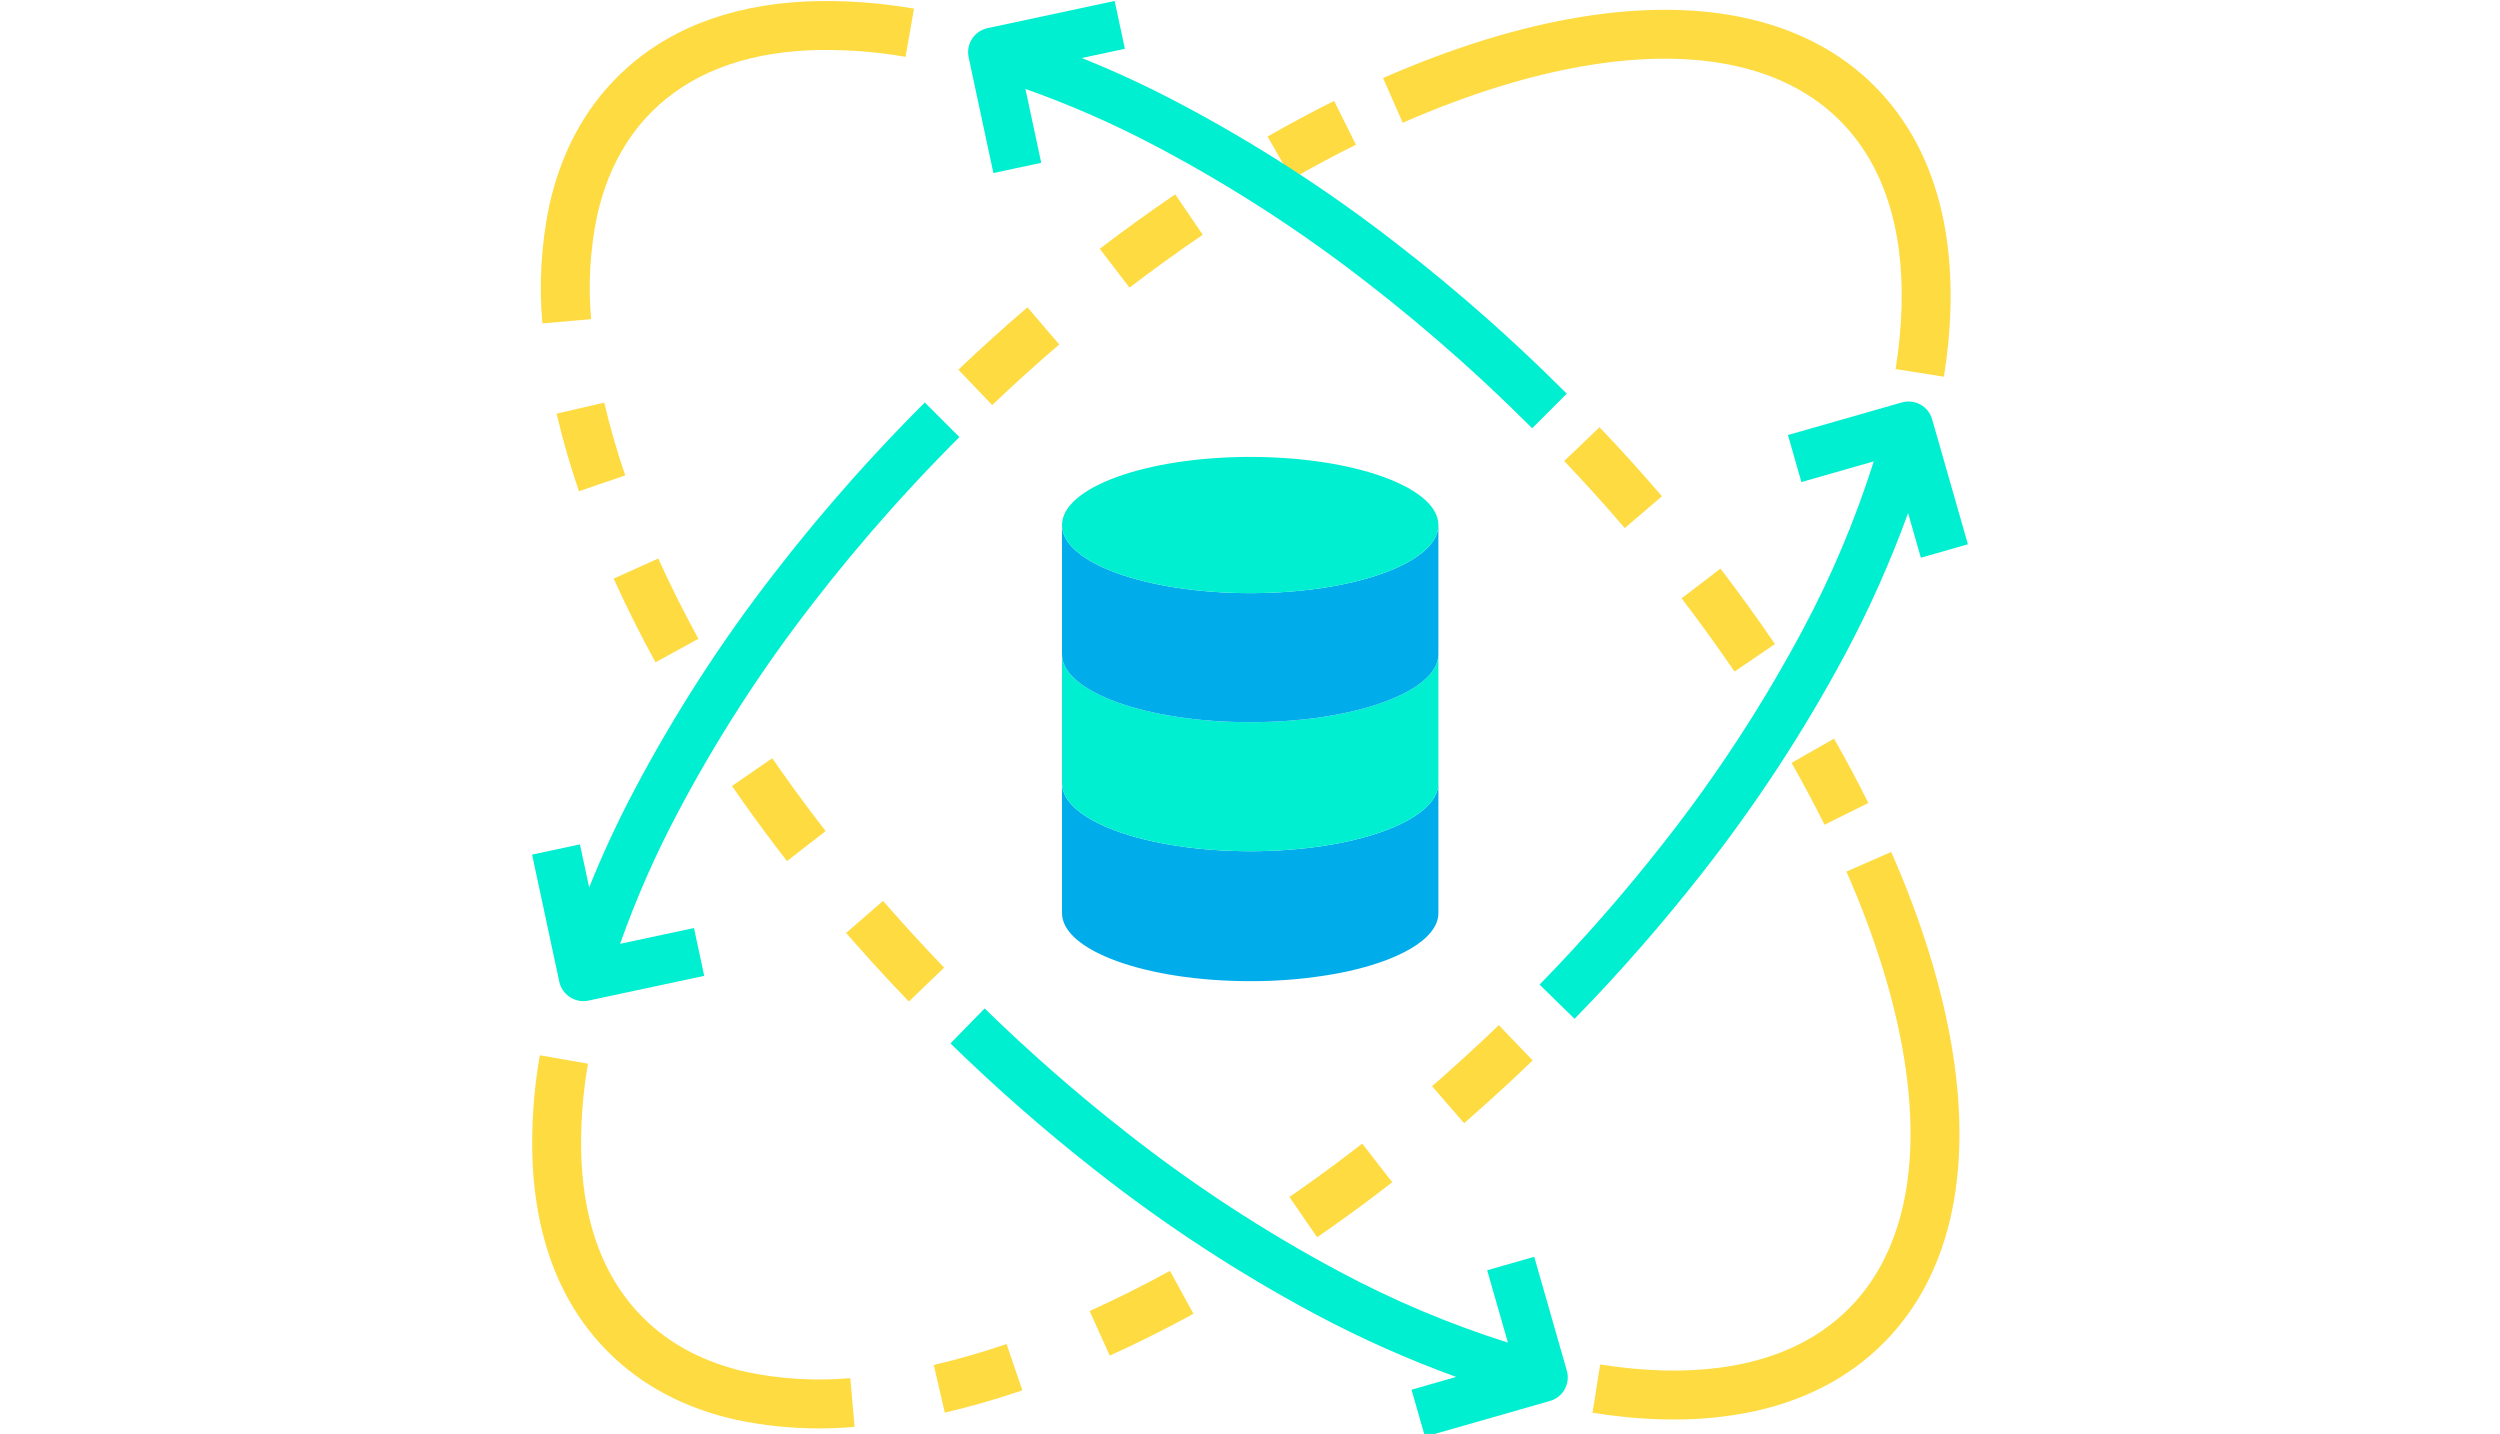 <svg height="269pt" viewBox="0 0 469.625 469" width="469pt" xmlns="http://www.w3.org/2000/svg"><path d="m296.434 256.141v42.5c0 8.539-13.27 15.957-32.75 19.699-9.5 1.754-19.141 2.617-28.801 2.578-34 0-61.559-9.969-61.559-22.277v-42.5c0 12.309 27.559 22.277 61.559 22.277s61.551-9.969 61.551-22.277zm0 0" fill="#00acea"/><path d="m296.434 255.258v.883c0 12.309-27.551 22.277-61.551 22.277s-61.559-9.969-61.559-22.277v-42.199c0 12.309 27.559 22.27 61.559 22.27s61.551-9.961 61.551-22.27zm0 0" fill="#00efd1"/><path d="m296.434 171.73v42.211c0 12.309-27.551 22.27-61.551 22.27s-61.559-9.961-61.559-22.27v-42.211c0 12.301 27.559 22.277 61.559 22.277s61.551-9.977 61.551-22.277zm0 0" fill="#00acea"/><path d="m234.883 149.449c33.988 0 61.551 9.98 61.551 22.281s-27.562 22.277-61.551 22.277c-33.988 0-61.559-9.977-61.559-22.277s27.559-22.281 61.559-22.281zm0 0" fill="#00efd1"/><g fill="#fedb41"><path d="m3.363 105.789c-1.133-12.859-.379-25.812 2.234-38.453l.023-.105c3.738-16.875 11.207-31 22.207-41.992 15.234-15.242 36.129-23.582 62.105-24.781 11.711-.441 23.434.355 34.98 2.371l-2.762 15.762c-10.41-1.82-20.984-2.539-31.547-2.145-21.801 1.004-39.137 7.773-51.465 20.109-8.797 8.789-14.816 20.254-17.887 34.082-2.289 11.094-2.945 22.469-1.953 33.754zm0 0"/><path d="m40.367 216.625c-5.02-9.156-9.625-18.367-13.691-27.383l14.586-6.578c3.898 8.637 8.312 17.477 13.137 26.27zm-25.043-55.953c-2.859-8.332-5.301-16.801-7.305-25.379l15.586-3.609c1.887 8.051 4.176 15.996 6.859 23.812zm0 0"/><path d="m123.223 327.578c-1.953-2.031-3.887-4.07-5.801-6.113-4.379-4.691-8.609-9.355-12.57-13.867-.715-.816-1.43-1.633-2.141-2.453l12.082-10.488c.691.797 1.383 1.59 2.082 2.383 3.855 4.391 7.973 8.934 12.234 13.5 1.863 1.992 3.746 3.977 5.656 5.961zm-39.844-45.938c-1.199-1.543-2.387-3.086-3.559-4.633-5.016-6.602-9.879-13.301-14.441-19.934l13.176-9.074c4.422 6.422 9.137 12.922 14 19.328 1.145 1.504 2.297 3.004 3.457 4.5zm0 0"/><path d="m373.383 464.285c-4.941 0-10.02-.25-15.242-.75-3.68-.355-7.48-.84-11.301-1.445l2.5-15.797c3.5.551 6.969 1 10.324 1.316 13.68 1.312 26.199.719 37.23-1.762 13.652-3.078 25-9.066 33.727-17.793 17.621-17.617 23.91-45.844 18.191-81.629-3.055-19.055-9.418-39.699-18.918-61.348l14.652-6.43c10.047 22.902 16.801 44.852 20.062 65.25 6.566 41.062-1.273 74.074-22.672 95.473-10.902 10.898-24.871 18.328-41.527 22.086-8.879 1.938-17.941 2.883-27.027 2.828zm0 0"/><path d="m422.727 269.754c-3.301-6.645-6.93-13.453-10.793-20.234l13.898-7.922c4.016 7.043 7.793 14.125 11.227 21.047zm0 0"/><path d="m393.289 219.664c-5.531-8.113-11.355-16.176-17.309-23.961l12.707-9.723c6.133 8.02 12.129 16.316 17.824 24.672zm-35.902-46.945c-6.375-7.453-13.043-14.832-19.82-21.926l11.574-11.051c6.977 7.305 13.84 14.898 20.406 22.578zm0 0"/><path d="m93.855 467.207c-9.016.004-18.004-.922-26.832-2.754-16.953-3.73-31.086-11.199-42.098-22.207-15.242-15.238-23.574-36.137-24.777-62.117-.441-11.707.355-23.43 2.375-34.969l15.758 2.758c-1.82 10.41-2.539 20.98-2.145 31.539 1.008 21.801 7.773 39.145 20.102 51.477 8.812 8.816 20.297 14.828 34.133 17.871 11.082 2.293 22.438 2.953 33.711 1.957l1.398 15.938c-3.875.34-7.75.508-11.625.508zm0 0"/><path d="m134.988 462.043-3.609-15.586c8.047-1.887 15.992-4.176 23.809-6.859l5.172 15.141c-8.328 2.859-16.797 5.297-25.371 7.305zm53.945-18.652-6.578-14.586c8.637-3.891 17.477-8.309 26.273-13.133l7.688 14.031c-9.156 5.016-18.371 9.625-27.383 13.688zm0 0"/><path d="m256.77 404.684-9.074-13.176c6.5-4.473 13-9.184 19.32-14 1.512-1.145 3.012-2.297 4.5-3.457l9.816 12.633c-1.543 1.203-3.086 2.391-4.633 3.562-6.516 4.957-13.223 9.82-19.93 14.438zm48.07-37.324-10.484-12.086c.793-.691 1.59-1.383 2.383-2.078 4.355-3.832 8.902-7.953 13.5-12.238 1.984-1.855 3.969-3.754 5.953-5.656l11.082 11.539c-2.035 1.953-4.074 3.891-6.117 5.812-4.723 4.398-9.383 8.625-13.859 12.562-.824.723-1.641 1.438-2.457 2.145zm0 0"/><path d="m461.785 123.219-15.805-2.5c.555-3.5 1-6.973 1.32-10.324 1.312-13.672.719-26.195-1.762-37.219-3.078-13.664-9.066-25.016-17.793-33.742-17.621-17.613-45.844-23.902-81.633-18.184-19.055 3.051-39.699 9.414-61.348 18.914l-6.426-14.645c22.898-10.047 44.848-16.801 65.246-20.062 41.066-6.57 74.074 1.273 95.473 22.672 10.902 10.898 18.332 24.871 22.09 41.535 2.852 12.684 3.551 26.902 2.078 42.266-.352 3.672-.836 7.473-1.441 11.289zm0 0"/><path d="m248.512 58.539-7.957-13.879c7.277-4.172 14.602-8.09 21.781-11.656l7.117 14.332c-6.898 3.422-13.941 7.191-20.941 11.203zm0 0"/><path d="m150.488 132.496-11.051-11.578c7.301-6.973 14.902-13.84 22.578-20.406l10.402 12.16c-7.457 6.383-14.836 13.047-21.93 19.824zm44.91-38.41-9.719-12.711c8.023-6.137 16.324-12.133 24.672-17.82l9.008 13.227c-8.105 5.52-16.168 11.344-23.961 17.305zm0 0"/></g><path d="m327.773 411.066-15.383 4.406 6.781 23.672c-19.102-6.043-37.602-13.844-55.258-23.312-24.473-13.078-47.742-28.285-69.551-45.441-16.172-12.664-31.641-26.203-46.34-40.555l-11.18 11.445c15.109 14.754 31.012 28.672 47.641 41.695 22.551 17.742 46.621 33.465 71.93 46.988 14.777 7.871 30.098 14.688 45.836 20.398l-14.605 4.184 4.402 15.379 40.609-11.625.25-.07c2.051-.574 3.789-1.941 4.828-3.801 1.043-1.859 1.297-4.059.711-6.105zm0 0" fill="#00efd1"/><path d="m142.789 18.773 8.09 37.828 15.648-3.344-5.168-24.168c14.684 5.207 28.969 11.477 42.742 18.766 24.156 12.75 47.148 27.594 68.711 44.359 10.176 7.848 20.418 16.359 30.441 25.297 5.465 4.879 11.062 10.082 16.645 15.477 2.324 2.238 4.754 4.621 7.215 7.082l11.312-11.312c-2.531-2.531-5.031-4.988-7.418-7.289-5.723-5.527-11.477-10.875-17.102-15.898-10.309-9.188-20.844-17.945-31.289-26-22.293-17.332-46.066-32.676-71.039-45.855-10.332-5.461-20.945-10.383-31.793-14.742l14.102-3.016-3.348-15.645-41.609 8.898c-4.109.914-6.828 4.832-6.242 9 .027.188.062.375.102.562zm0 0" fill="#00efd1"/><path d="m128.445 131.641c-2.801 2.801-5.113 5.156-7.285 7.41-5.391 5.578-10.738 11.332-15.902 17.105-9.184 10.305-17.941 20.84-26 31.293-17.324 22.293-32.668 46.062-45.852 71.035-5.465 10.332-10.387 20.941-14.742 31.789l-3.016-14.102-15.648 3.348 8.898 41.609c.918 4.105 4.828 6.82 8.996 6.242.191-.027.383-.059.57-.102l37.832-8.09-3.348-15.645-24.168 5.168c5.203-14.688 11.477-28.973 18.77-42.742 12.75-24.156 27.594-47.148 44.355-68.715 7.852-10.18 16.363-20.422 25.289-30.438 5.02-5.609 10.223-11.211 15.48-16.648 2.105-2.191 4.359-4.48 7.086-7.203zm0 0" fill="#00efd1"/><path d="m469.625 178.02-11.629-40.613-.07-.25c-.578-2.047-1.945-3.781-3.805-4.82-1.855-1.035-4.051-1.289-6.098-.707l-37.258 10.66 4.398 15.383 23.672-6.77c-6.047 19.098-13.848 37.594-23.312 55.25-13.074 24.473-28.277 47.746-45.438 69.547-12.668 16.176-26.207 31.648-40.555 46.352l11.445 11.18c14.754-15.113 28.668-31.023 41.691-47.648 17.746-22.551 33.469-46.617 46.988-71.926 7.871-14.785 14.688-30.102 20.402-45.844l4.184 14.609zm0 0" fill="#00efd1"/></svg>
